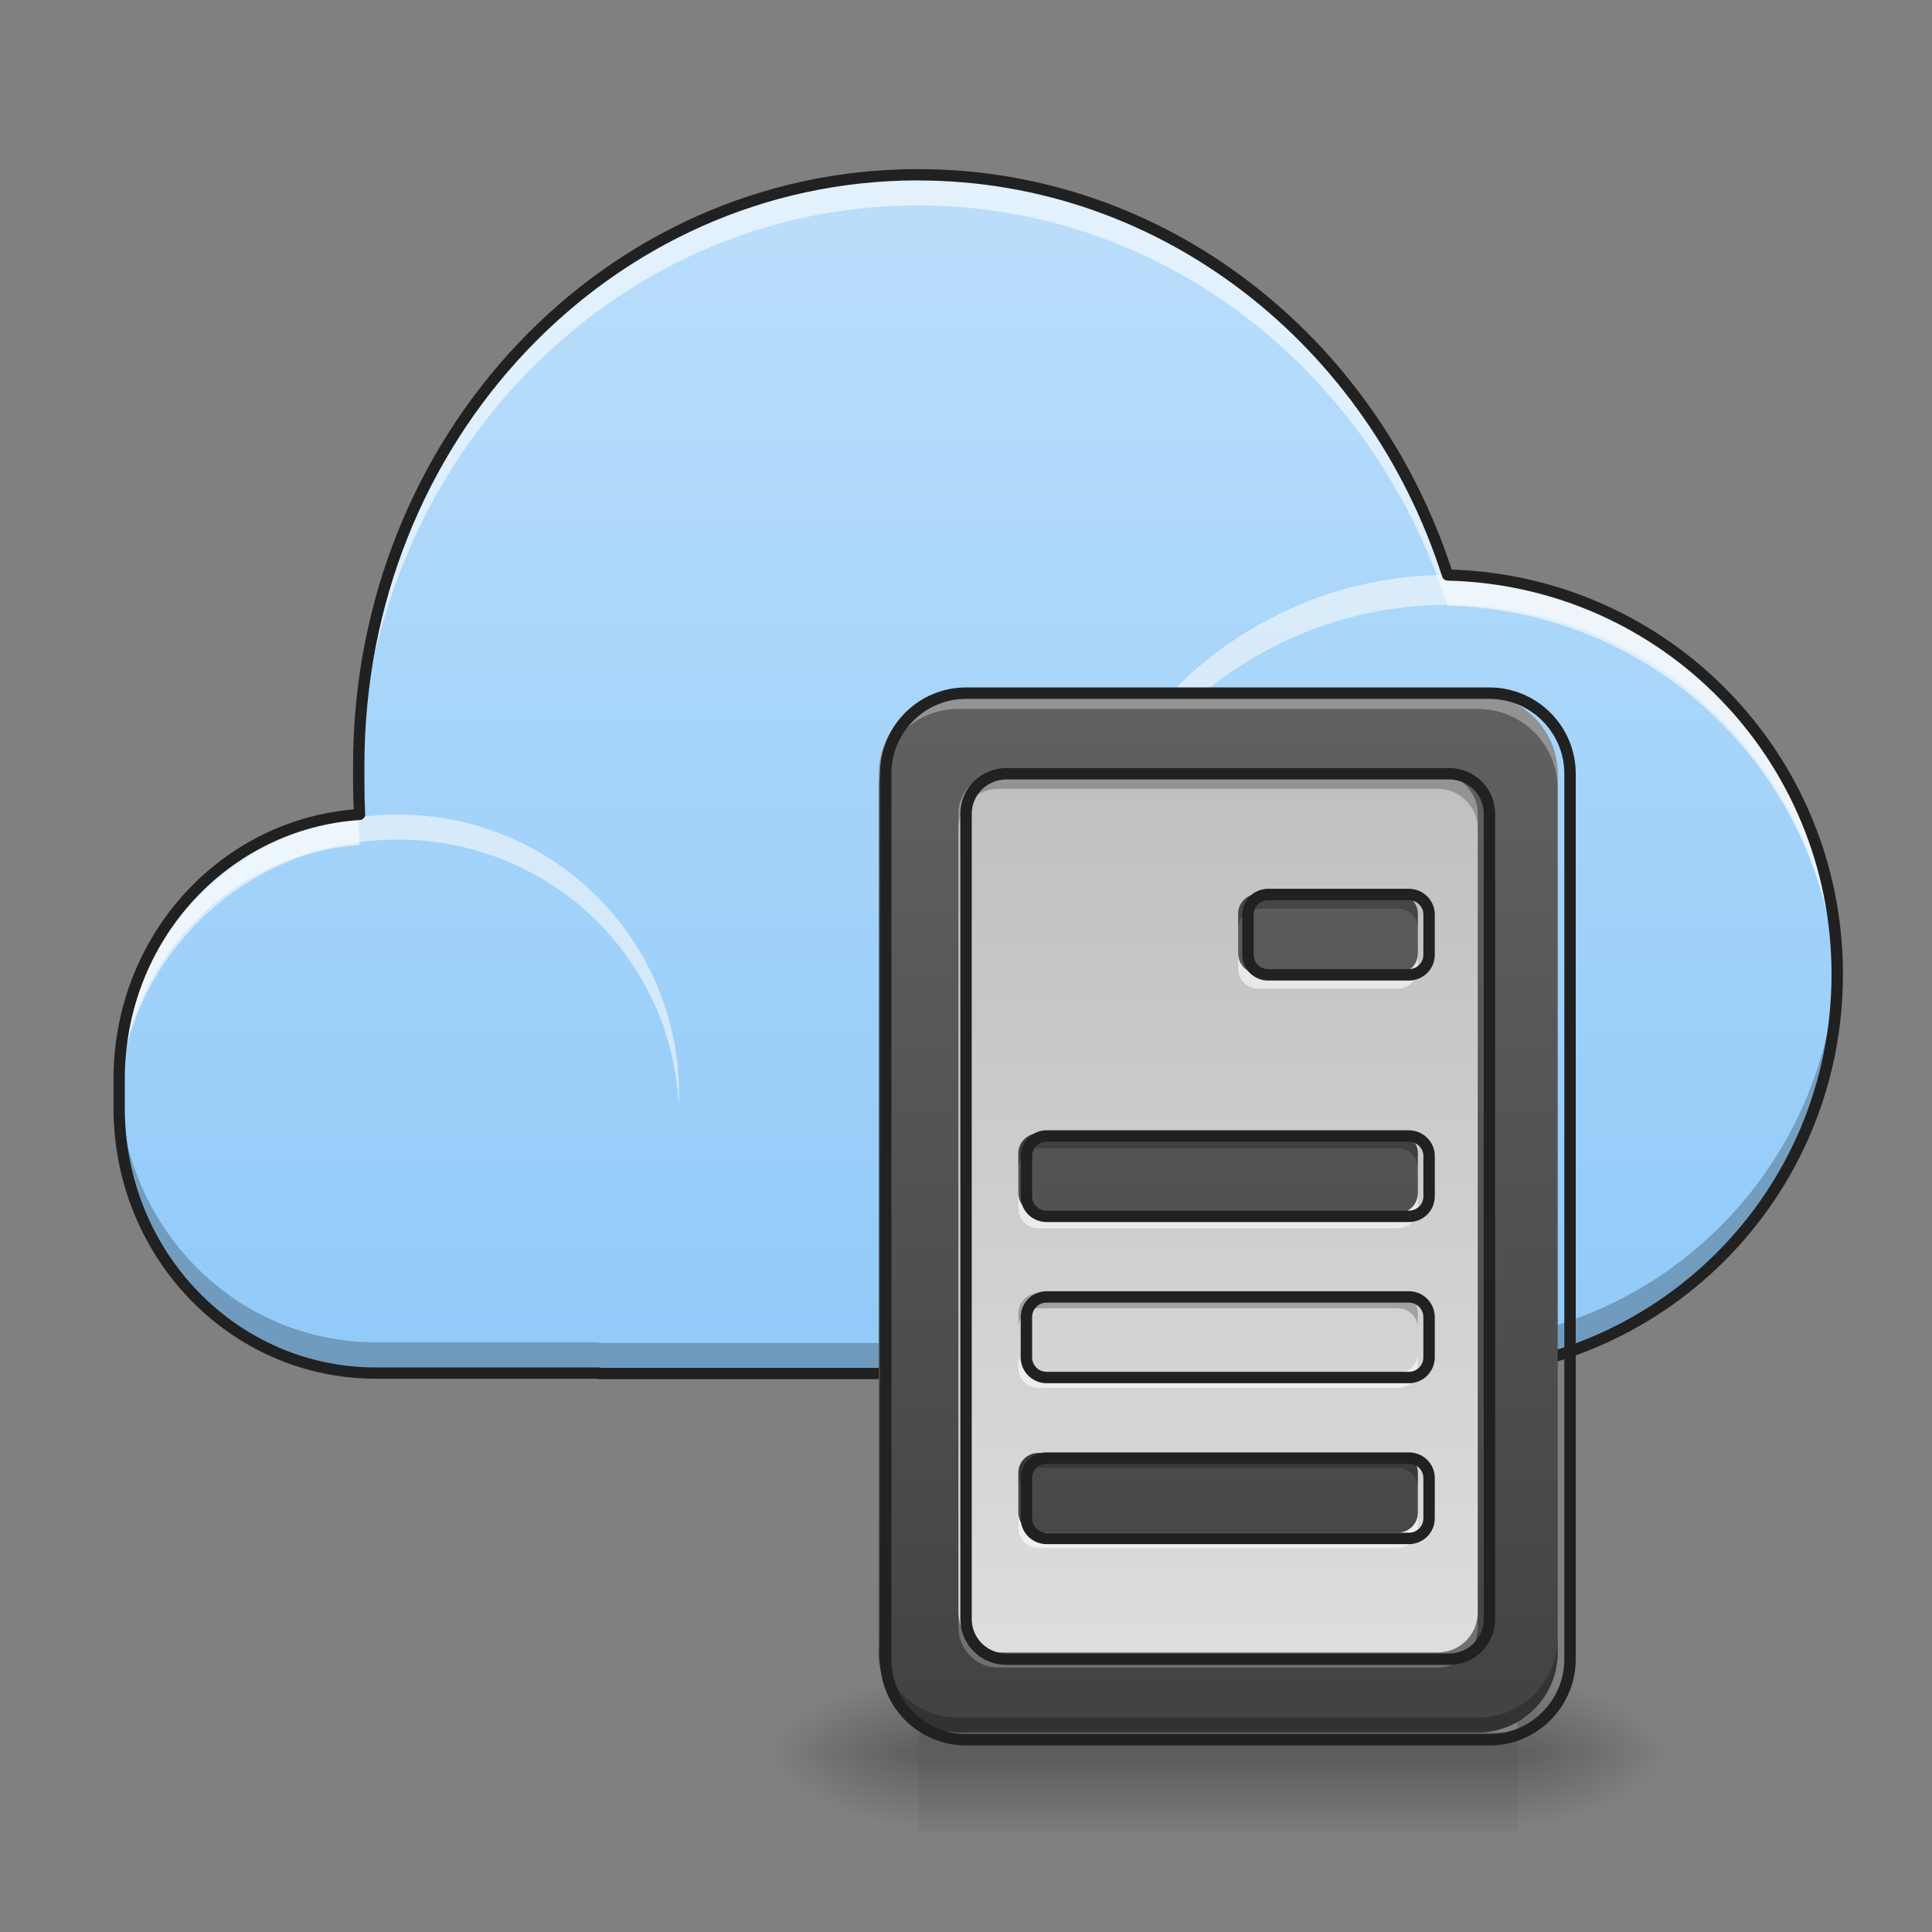<svg height="32" viewBox="0 0 32 32" width="32" xmlns="http://www.w3.org/2000/svg" xmlns:xlink="http://www.w3.org/1999/xlink"><rect x="0" y="0" width="32" height="32" fill="#808080" stroke="none"/><linearGradient id="a"><stop offset="0" stop-opacity=".314"/><stop offset=".222" stop-opacity=".275"/><stop offset="1" stop-opacity="0"/></linearGradient><radialGradient id="b" cx="450.909" cy="189.579" gradientTransform="matrix(0 -.078 -.141 -0 51.469 64.588)" gradientUnits="userSpaceOnUse" r="21.167" xlink:href="#a"/><radialGradient id="c" cx="450.909" cy="189.579" gradientTransform="matrix(-0 .078 .141 0 -11.116 -6.535)" gradientUnits="userSpaceOnUse" r="21.167" xlink:href="#a"/><radialGradient id="d" cx="450.909" cy="189.579" gradientTransform="matrix(-0 -.078 .141 -0 -11.116 64.588)" gradientUnits="userSpaceOnUse" r="21.167" xlink:href="#a"/><radialGradient id="e" cx="450.909" cy="189.579" gradientTransform="matrix(0 .078 -.141 0 51.469 -6.535)" gradientUnits="userSpaceOnUse" r="21.167" xlink:href="#a"/><linearGradient id="f" gradientTransform="matrix(.013 0 0 .063 11.473 14.431)" gradientUnits="userSpaceOnUse" x1="255.323" x2="255.323" y1="233.5" y2="254.667"><stop offset="0" stop-opacity=".275"/><stop offset="1" stop-opacity="0"/></linearGradient><linearGradient id="g" gradientUnits="userSpaceOnUse" x1="15.877" x2="15.877" y1="22.753" y2="2.907"><stop offset="0" stop-color="#90caf9"/><stop offset="1" stop-color="#bbdefb"/></linearGradient><linearGradient id="h"><stop offset="0" stop-color="#424242"/><stop offset="1" stop-color="#616161"/></linearGradient><linearGradient id="i" gradientUnits="userSpaceOnUse" x1="20.507" x2="20.507" xlink:href="#h" y1="28.695" y2="11.496"/><linearGradient id="j" gradientUnits="userSpaceOnUse" x1="20.176" x2="20.176" y1="11.496" y2="28.695"><stop offset="0" stop-color="#bdbdbd"/><stop offset="1" stop-color="#e0e0e0"/></linearGradient><linearGradient id="k" gradientUnits="userSpaceOnUse" x1="22.492" x2="22.161" xlink:href="#h" y1="28.695" y2="11.496"/><linearGradient id="l" gradientUnits="userSpaceOnUse" x1="20.176" x2="20.176" xlink:href="#h" y1="28.695" y2="11.496"/><path d="m25.137 29.027h2.648v-1.324h-2.648zm0 0" fill="url(#b)"/><path d="m15.215 29.027h-2.645v1.32h2.645zm0 0" fill="url(#c)"/><path d="m15.215 29.027h-2.645v-1.324h2.645zm0 0" fill="url(#d)"/><path d="m25.137 29.027h2.648v1.32h-2.648zm0 0" fill="url(#e)"/><path d="m15.215 28.695h9.922v1.652h-9.922zm0 0" fill="url(#f)"/><path d="m15.203 2.895c-5.133 0-9.262 4.363-9.262 9.781v.285c0 .176.004.352.012.527-2.227.145-3.98 2.047-3.98 4.387v.473c0 2.434 1.895 4.395 4.25 4.395h3.699v.008h13.895c3.664 0 6.613-2.949 6.613-6.613 0-3.613-2.863-6.531-6.457-6.613-1.234-3.863-4.688-6.629-8.77-6.629zm0 0" fill="url(#g)"/><path d="m6.59 13.492c-2.578 0-4.656 2.066-4.656 4.629 0 .07.004.141.008.207.105-2.469 2.141-4.422 4.648-4.422 2.512 0 4.543 1.953 4.652 4.422 0-.066.004-.137.004-.207 0-2.562-2.078-4.629-4.656-4.629zm0 0" fill="#fafafa" fill-opacity=".588"/><path d="m15.203 2.895c-5.133 0-9.262 4.363-9.262 9.781v.285.105c.059-5.363 4.168-9.664 9.262-9.664 4.082 0 7.535 2.766 8.77 6.629 3.508.082 6.32 2.863 6.453 6.355.004-.082.004-.168.004-.25 0-3.613-2.863-6.531-6.457-6.613-1.234-3.863-4.688-6.629-8.77-6.629zm-9.262 10.598c-2.223.148-3.969 2.047-3.969 4.383v.473.016c.008-2.332 1.758-4.223 3.98-4.367-.008-.168-.012-.336-.012-.504zm0 0" fill="#fff" fill-opacity=".588"/><path d="m5.941 12.562v.113.285.023h.012c-.008-.141-.012-.281-.012-.422zm24.484 3.32c-.133 3.547-3.031 6.363-6.609 6.363h-13.895v-.012h-3.699c-2.348 0-4.242-1.949-4.25-4.375v.016.473c0 2.434 1.895 4.395 4.25 4.395h3.699v.008h13.895c3.664 0 6.613-2.949 6.613-6.613 0-.086 0-.172-.004-.254zm0 0" fill-opacity=".235"/><path d="m23.98 9.523c-3.574 0-6.449 2.949-6.449 6.613 0 .082 0 .168.004.25.125-3.551 2.953-6.367 6.445-6.367 3.492 0 6.32 2.816 6.445 6.367.004-.082.004-.168.004-.25 0-3.664-2.875-6.613-6.449-6.613zm0 0" fill="#fafafa" fill-opacity=".588"/><path d="m15.203 2.801c-5.184 0-9.355 4.41-9.355 9.875v.285c0 .148.004.297.012.445-2.238.191-3.98 2.113-3.98 4.469v.473c0 2.484 1.938 4.488 4.344 4.488h3.66c.012.004.027.008.039.008h13.895c3.715 0 6.707-2.992 6.707-6.707 0-3.641-2.871-6.586-6.48-6.703-1.266-3.867-4.734-6.633-8.84-6.633zm0 .188c4.039 0 7.457 2.738 8.684 6.562.012.039.047.062.086.066 3.539.082 6.363 2.957 6.363 6.52 0 3.613-2.906 6.52-6.52 6.52h-13.855c-.012-.004-.023-.008-.039-.008h-3.699c-2.301 0-4.156-1.914-4.156-4.301v-.473c0-2.293 1.715-4.152 3.895-4.293.051-.004.09-.047.086-.098-.008-.172-.012-.348-.012-.523v-.285c0-5.371 4.09-9.688 9.168-9.688zm0 0" fill="#212121"/><path d="m15.875 11.496h8.602c.73 0 1.324.594 1.324 1.324v14.551c0 .73-.594 1.324-1.324 1.324h-8.602c-.73 0-1.32-.594-1.32-1.324v-14.551c0-.73.59-1.324 1.32-1.324zm0 0" fill="url(#i)"/><path d="m16.539 12.82h7.277c.363 0 .66.293.66.66v13.23c0 .367-.297.66-.66.66h-7.277c-.367 0-.664-.293-.664-.66v-13.23c0-.367.297-.66.664-.66zm0 0" fill="url(#j)"/><path d="m20.84 14.805h2.312c.184 0 .332.148.332.328v.664c0 .18-.148.328-.332.328h-2.312c-.184 0-.332-.148-.332-.328v-.664c0-.18.148-.328.332-.328zm0 0" fill="url(#k)"/><path d="m17.199 18.773h5.953c.184 0 .332.148.332.328v.664c0 .184-.148.328-.332.328h-5.953c-.184 0-.332-.145-.332-.328v-.664c0-.18.148-.328.332-.328zm0 0" fill="url(#l)"/><path d="m17.199 21.418h5.953c.184 0 .332.148.332.332v.66c0 .184-.148.332-.332.332h-5.953c-.184 0-.332-.148-.332-.332v-.66c0-.184.148-.332.332-.332zm0 0" fill="url(#l)"/><path d="m17.199 24.066h5.953c.184 0 .332.145.332.328v.664c0 .18-.148.328-.332.328h-5.953c-.184 0-.332-.148-.332-.328v-.664c0-.184.148-.328.332-.328zm0 0" fill="url(#l)"/><path d="m15.875 11.496c-.73 0-1.32.59-1.32 1.324v.246c0-.73.59-1.324 1.32-1.324h8.602c.734 0 1.324.594 1.324 1.324v-.246c0-.734-.59-1.324-1.324-1.324zm0 0" fill="#fff" fill-opacity=".314"/><path d="m15.875 28.695c-.73 0-1.32-.59-1.32-1.324v-.246c0 .73.59 1.324 1.32 1.324h8.602c.734 0 1.324-.594 1.324-1.324v.246c0 .734-.59 1.324-1.324 1.324zm0 0" fill-opacity=".235"/><path d="m253.976-31.08h137.612c11.686 0 21.185 9.499 21.185 21.185v232.79c0 11.686-9.499 21.185-21.185 21.185h-137.612c-11.686 0-21.123-9.499-21.123-21.185v-232.79c0-11.686 9.437-21.185 21.123-21.185zm0 0" fill="none" stroke="#212121" stroke-linecap="round" stroke-linejoin="round" stroke-width="3" transform="matrix(.063 0 0 .063 0 13.439)"/><path d="m16.539 12.82c-.367 0-.664.293-.664.66v.246c0-.363.297-.66.664-.66h7.277c.363 0 .66.297.66.66v-.246c0-.367-.297-.66-.66-.66zm0 0" fill-opacity=".235"/><path d="m16.539 27.621c-.367 0-.664-.297-.664-.664v-.246c0 .367.297.66.664.66h7.277c.363 0 .66-.293.66-.66v.246c0 .367-.297.664-.66.664zm0 0" fill="#fff" fill-opacity=".235"/><path d="m264.6-9.895h116.426c5.812 0 10.561 4.687 10.561 10.561v211.667c0 5.874-4.75 10.561-10.561 10.561h-116.426c-5.874 0-10.624-4.687-10.624-10.561v-211.667c0-5.874 4.75-10.561 10.624-10.561zm0 0" fill="none" stroke="#212121" stroke-linecap="round" stroke-linejoin="round" stroke-width="3" transform="matrix(.063 0 0 .063 0 13.439)"/><path d="m20.84 14.805c-.184 0-.332.145-.332.328v.25c0-.184.148-.332.332-.332h2.312c.184 0 .332.148.332.332v-.25c0-.184-.148-.328-.332-.328zm0 0" fill-opacity=".235"/><path d="m17.199 18.773c-.184 0-.332.148-.332.328v.25c0-.184.148-.332.332-.332h5.953c.184 0 .332.148.332.332v-.25c0-.18-.148-.328-.332-.328zm0 0" fill-opacity=".235"/><path d="m17.199 21.418c-.184 0-.332.148-.332.332v.246c0-.184.148-.328.332-.328h5.953c.184 0 .332.145.332.328v-.246c0-.184-.148-.332-.332-.332zm0 0" fill-opacity=".235"/><path d="m17.199 24.066c-.184 0-.332.145-.332.328v.25c0-.184.148-.332.332-.332h5.953c.184 0 .332.148.332.332v-.25c0-.184-.148-.328-.332-.328zm0 0" fill-opacity=".235"/><g fill="#fff" fill-opacity=".588"><path d="m20.84 16.375c-.184 0-.332-.148-.332-.332v-.246c0 .184.148.328.332.328h2.312c.184 0 .332-.145.332-.328v.246c0 .184-.148.332-.332.332zm0 0"/><path d="m17.199 25.637c-.184 0-.332-.148-.332-.332v-.246c0 .184.148.328.332.328h5.953c.184 0 .332-.145.332-.328v.246c0 .184-.148.332-.332.332zm0 0"/><path d="m17.199 22.988c-.184 0-.332-.145-.332-.328v-.25c0 .184.148.332.332.332h5.953c.184 0 .332-.148.332-.332v.25c0 .184-.148.328-.332.328zm0 0"/><path d="m17.199 20.344c-.184 0-.332-.148-.332-.332v-.246c0 .184.148.328.332.328h5.953c.184 0 .332-.145.332-.328v.246c0 .184-.148.332-.332.332zm0 0"/></g><path d="m333.406 21.852h36.996c2.937 0 5.312 2.375 5.312 5.249v10.624c0 2.875-2.375 5.249-5.312 5.249h-36.996c-2.937 0-5.312-2.375-5.312-5.249v-10.624c0-2.875 2.375-5.249 5.312-5.249zm0 0" fill="none" stroke="#212121" stroke-linecap="round" stroke-linejoin="round" stroke-width="3" transform="matrix(.063 0 0 .063 0 13.439)"/><path d="m275.161 85.346h95.241c2.937 0 5.312 2.375 5.312 5.249v10.624c0 2.937-2.375 5.249-5.312 5.249h-95.241c-2.937 0-5.312-2.312-5.312-5.249v-10.624c0-2.875 2.375-5.249 5.312-5.249zm0 0" fill="none" stroke="#212121" stroke-linecap="round" stroke-linejoin="round" stroke-width="3" transform="matrix(.063 0 0 .063 0 13.439)"/><path d="m275.161 127.655h95.241c2.937 0 5.312 2.375 5.312 5.312v10.561c0 2.937-2.375 5.312-5.312 5.312h-95.241c-2.937 0-5.312-2.375-5.312-5.312v-10.561c0-2.937 2.375-5.312 5.312-5.312zm0 0" fill="none" stroke="#212121" stroke-linecap="round" stroke-linejoin="round" stroke-width="3" transform="matrix(.063 0 0 .063 0 13.439)"/><path d="m275.161 170.026h95.241c2.937 0 5.312 2.312 5.312 5.249v10.624c0 2.875-2.375 5.249-5.312 5.249h-95.241c-2.937 0-5.312-2.375-5.312-5.249v-10.624c0-2.937 2.375-5.249 5.312-5.249zm0 0" fill="none" stroke="#212121" stroke-linecap="round" stroke-linejoin="round" stroke-width="3" transform="matrix(.063 0 0 .063 0 13.439)"/></svg>